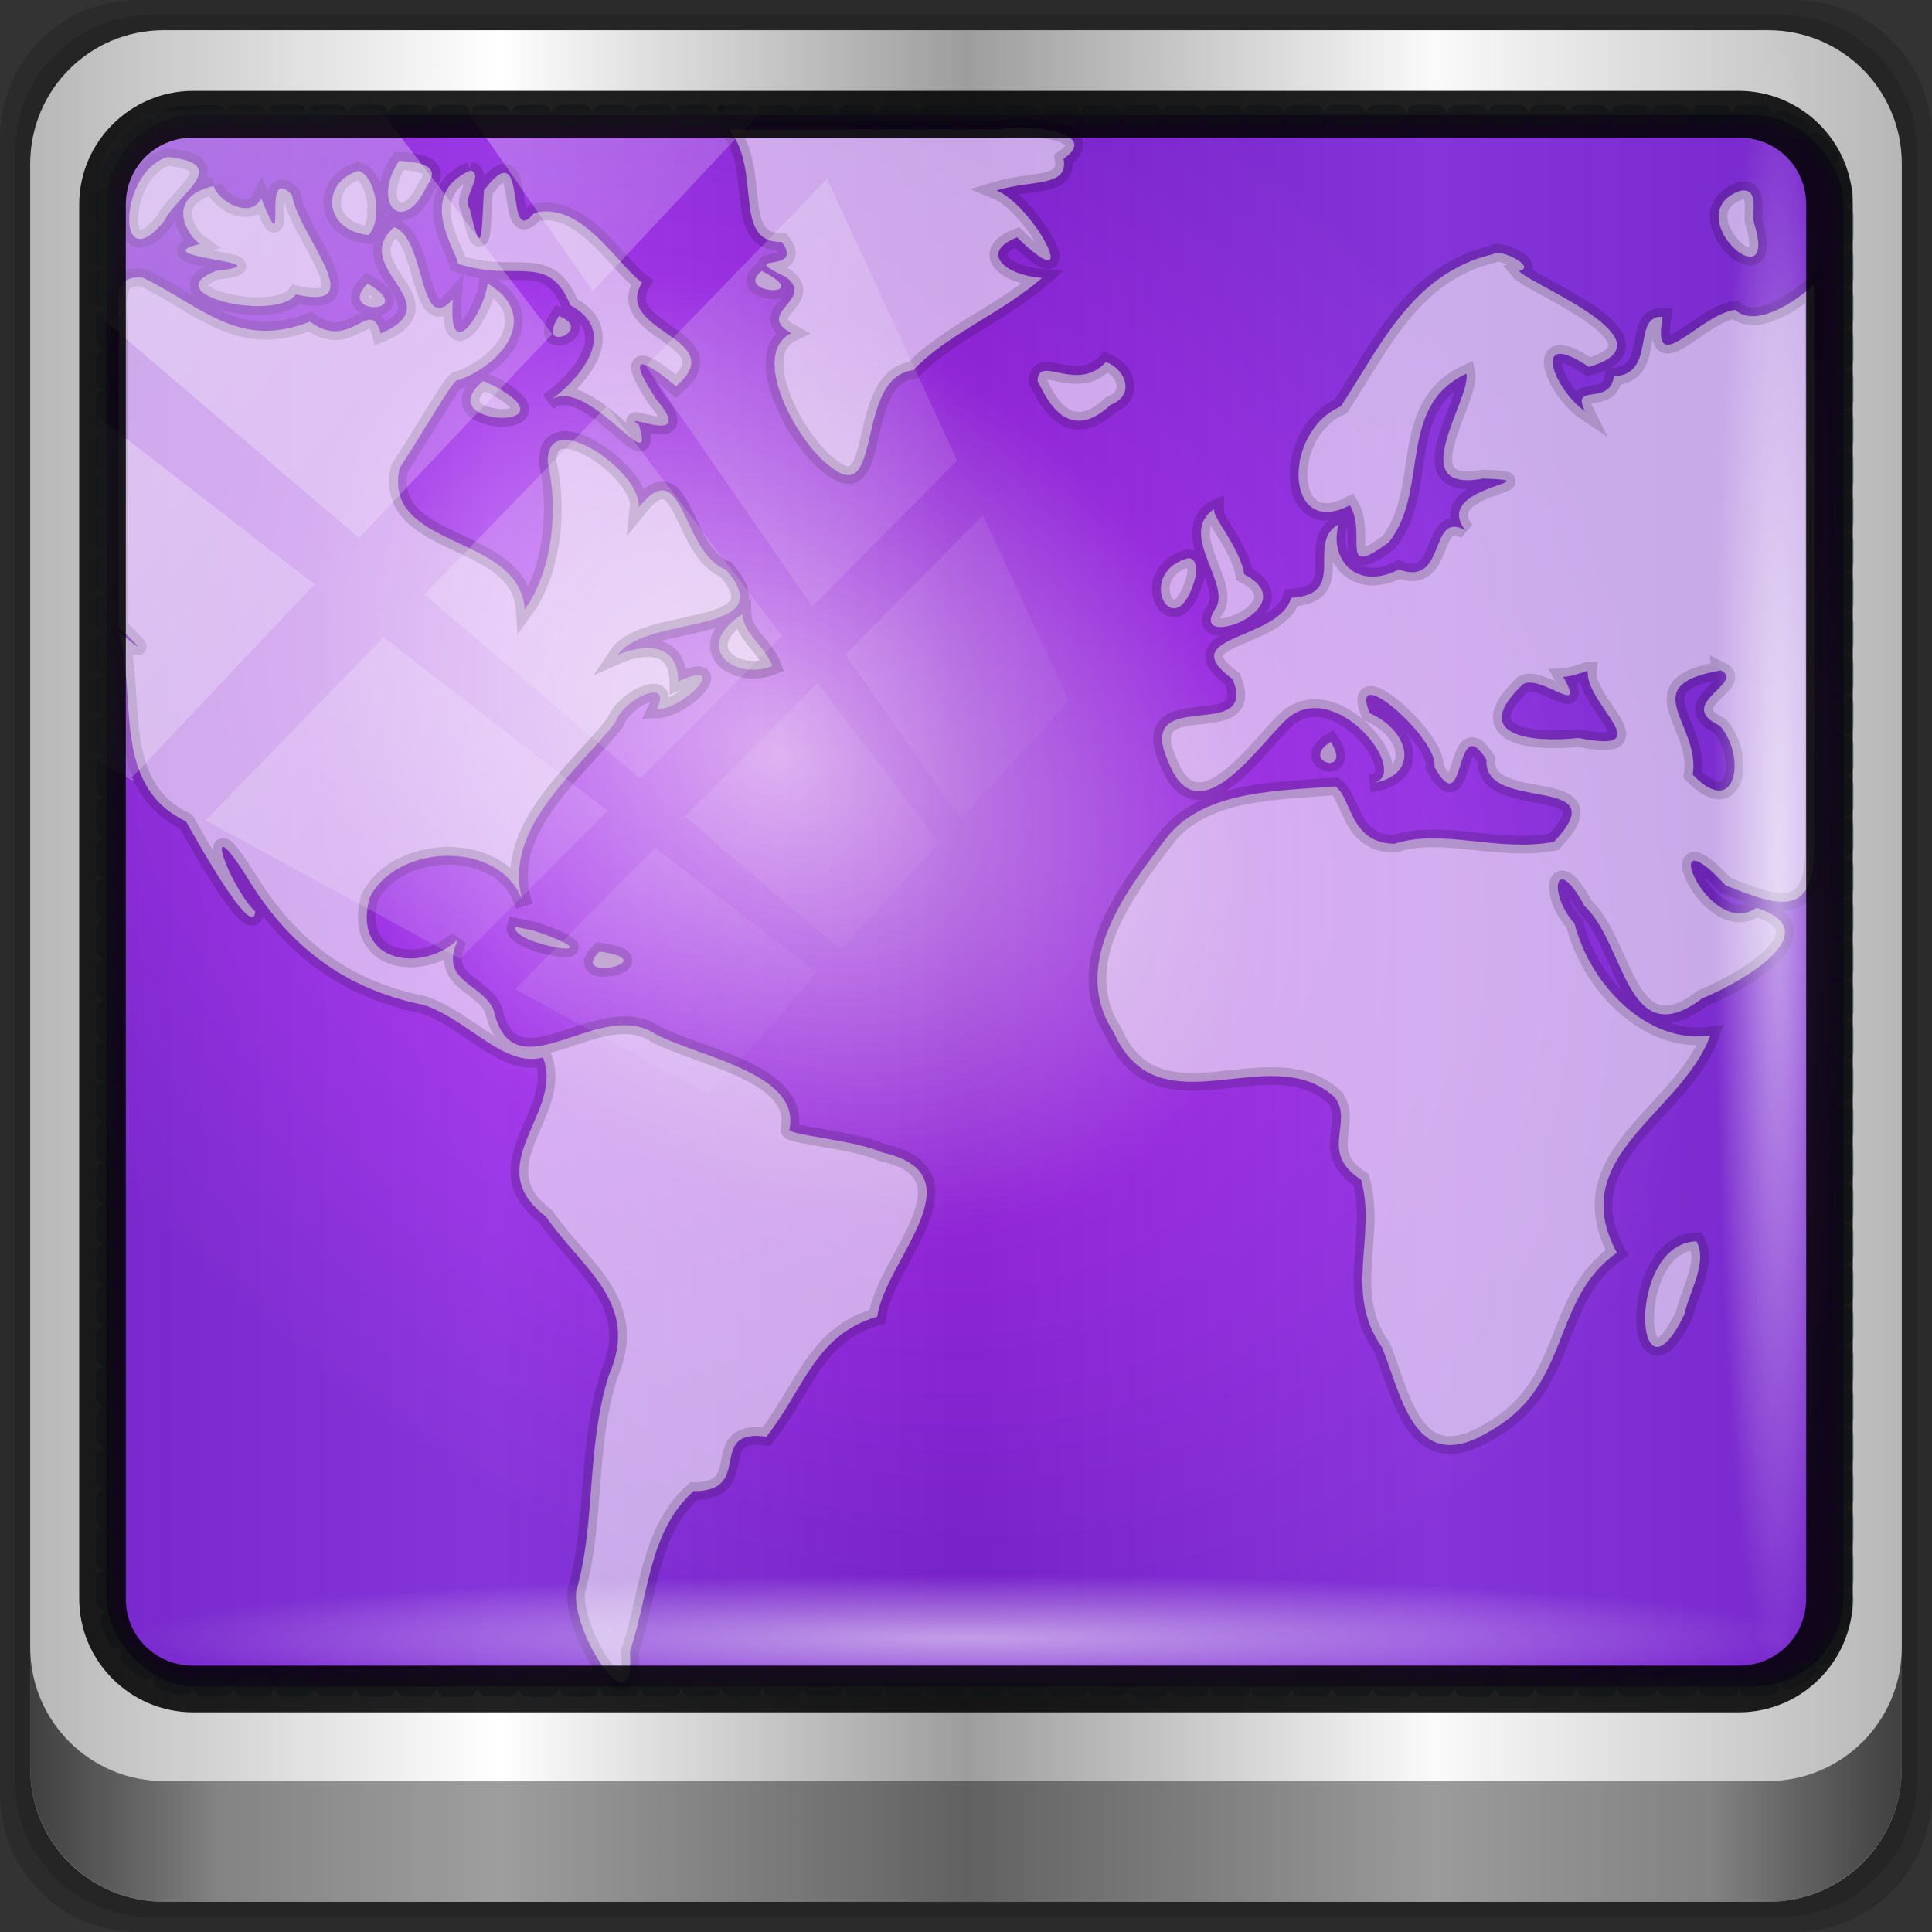 <?xml version="1.0" encoding="UTF-8" standalone="no"?>
<!-- Created with Inkscape (http://www.inkscape.org/) -->

<svg
   xmlns:dc="http://purl.org/dc/elements/1.1/"
   xmlns:cc="http://creativecommons.org/ns#"
   xmlns:rdf="http://www.w3.org/1999/02/22-rdf-syntax-ns#"
   xmlns:svg="http://www.w3.org/2000/svg"
   xmlns="http://www.w3.org/2000/svg"
   xmlns:xlink="http://www.w3.org/1999/xlink"
   xmlns:sodipodi="http://sodipodi.sourceforge.net/DTD/sodipodi-0.dtd"
   xmlns:inkscape="http://www.inkscape.org/namespaces/inkscape"
   width="96"
   height="96"
   viewBox="0 0 96 96"
   version="1.1"
   id="svg1072"
   inkscape:version="0.92.1 r15371"
   sodipodi:docname="nmap.svg">
  <rect x="0" y="0" width="96" height="96" fill="#333333" stroke="none"/>
  <defs
     id="defs1066">
    <radialGradient
       inkscape:collect="always"
       xlink:href="#linearGradient4133-1"
       id="radialGradient3452"
       gradientUnits="userSpaceOnUse"
       gradientTransform="matrix(0.96,0,0,0.073,7.589,1090.831)"
       cx="13.948"
       cy="44.893"
       fx="13.948"
       fy="44.893"
       r="43.199" />
    <linearGradient
       inkscape:collect="always"
       id="linearGradient4133-1">
      <stop
         style="stop-color:#ffffff;stop-opacity:1;"
         offset="0"
         id="stop4135-5" />
      <stop
         style="stop-color:#ffffff;stop-opacity:0;"
         offset="1"
         id="stop4137-6" />
    </linearGradient>
    <radialGradient
       inkscape:collect="always"
       xlink:href="#linearGradient4133-1"
       id="radialGradient3450"
       gradientUnits="userSpaceOnUse"
       gradientTransform="matrix(0.949,0,0,0.075,1042.306,-64.565)"
       cx="13.948"
       cy="44.893"
       fx="13.948"
       fy="44.893"
       r="43.199" />
    <linearGradient
       inkscape:collect="always"
       xlink:href="#linearGradient4133-1"
       id="linearGradient3448"
       gradientUnits="userSpaceOnUse"
       x1="2.771"
       y1="-28.642"
       x2="50.528"
       y2="14.514" />
    <clipPath
       clipPathUnits="userSpaceOnUse"
       id="clipPath4156-4-0">
      <path
         style="opacity:0.6;fill:#ffffff;fill-opacity:1;stroke:none"
         d="m 27.046,-55.695 -14.214,13.321 h 0.061 l 15.653,21.771 10.231,-10.546 C 38.562,-32.302 27.468,-54.819 27.046,-55.695 Z M 9.647,-39.383 -5.241,-25.321 15.988,-7.806 26.372,-18.383 Z m 31.491,12.951 -9.741,9.714 8.945,12.458 7.781,-7.555 z m -49.84,4.379 -13.754,12.982 26.283,13.846 0.061,-0.062 -0.123,-0.062 L 13.599,-5.401 -8.702,-22.053 Z m 38.015,7.401 -9.803,9.775 11.579,9.559 7.628,-7.401 -8.669,-11.009 z m 20.187,5.674 -7.383,7.216 6.188,8.542 5.82,-6.137 z m -32.195,6.322 -9.557,9.498 13.662,7.185 7.934,-7.678 z m 23.312,2.374 -7.107,6.938 8.363,6.907 5.361,-5.674 -0.061,-0.092 -0.092,0.123 -6.464,-8.203 z m -8.73,8.542 -7.505,7.339 10.354,5.458 c 1.397,-1.321 5.675,-6.123 5.851,-6.322 z"
         id="path4158-0-3"
         inkscape:connector-curvature="0" />
    </clipPath>
    <linearGradient
       id="linearGradient3948-58">
      <stop
         id="stop3950-6"
         style="stop-color:#000000;stop-opacity:0.569"
         offset="0" />
      <stop
         id="stop3952-2"
         style="stop-color:#000000;stop-opacity:0"
         offset="0.07" />
      <stop
         id="stop3954-8"
         style="stop-color:#3c3c3c;stop-opacity:0.09"
         offset="0.203" />
      <stop
         id="stop3956-4"
         style="stop-color:#888888;stop-opacity:0.137"
         offset="0.266" />
      <stop
         id="stop3958-7"
         style="stop-color:#bbbbbb;stop-opacity:0.184"
         offset="0.35" />
      <stop
         id="stop3960-2"
         style="stop-color:#757575;stop-opacity:0.137"
         offset="0.439" />
      <stop
         id="stop3962-4"
         style="stop-color:#383838;stop-opacity:0.09"
         offset="0.498" />
      <stop
         id="stop3964-0"
         style="stop-color:#8a8a8a;stop-opacity:0.192"
         offset="0.659" />
      <stop
         id="stop3966-6"
         style="stop-color:#292929;stop-opacity:0.61"
         offset="1" />
    </linearGradient>
    <radialGradient
       inkscape:collect="always"
       xlink:href="#linearGradient3921"
       id="radialGradient4230"
       cx="38.793"
       cy="37.641"
       fx="38.793"
       fy="37.641"
       r="43.669"
       gradientTransform="matrix(0.887,0.795,-0.605,0.675,-0.043,994.047)"
       gradientUnits="userSpaceOnUse" />
    <linearGradient
       id="linearGradient3921">
      <stop
         style="stop-color:#e1a4fd;stop-opacity:1"
         offset="0"
         id="stop3923" />
      <stop
         style="stop-color:#8c06e5;stop-opacity:1"
         offset="0.521"
         id="stop911" />
      <stop
         style="stop-color:#6500cf;stop-opacity:1"
         offset="1"
         id="stop3925" />
    </linearGradient>
    <linearGradient
       inkscape:collect="always"
       xlink:href="#linearGradient6139-0"
       id="linearGradient4071"
       gradientUnits="userSpaceOnUse"
       gradientTransform="matrix(1.107,0,0,1.107,-32.31,1008.689)"
       x1="6"
       y1="47"
       x2="90"
       y2="47" />
    <linearGradient
       id="linearGradient6139-0">
      <stop
         id="stop6141-2"
         offset="0"
         style="stop-color:#b7b7b7;stop-opacity:1;" />
      <stop
         style="stop-color:#ffffff;stop-opacity:1;"
         offset="0.25"
         id="stop6151-0" />
      <stop
         style="stop-color:#9d9d9d;stop-opacity:1;"
         offset="0.5"
         id="stop6147-1" />
      <stop
         id="stop6149-4"
         offset="0.75"
         style="stop-color:#fafafa;stop-opacity:1;" />
      <stop
         id="stop6143-4"
         offset="1"
         style="stop-color:#b7b7b7;stop-opacity:1;" />
    </linearGradient>
    <radialGradient
       inkscape:collect="always"
       xlink:href="#linearGradient4133-1"
       id="radialGradient4073"
       gradientUnits="userSpaceOnUse"
       gradientTransform="matrix(0,1.795,-2.257,0,34.854,740.167)"
       cx="158"
       cy="6.213"
       fx="158"
       fy="6.213"
       r="41" />
    <linearGradient
       id="linearGradient4091-0-3-0-7">
      <stop
         style="stop-color:#ffffff;stop-opacity:1;"
         offset="0"
         id="stop4093-3-6-4-2" />
      <stop
         id="stop4099-6-1-8-3"
         offset="0.8"
         style="stop-color:#ffffff;stop-opacity:1;" />
      <stop
         style="stop-color:#ffffff;stop-opacity:0;"
         offset="1"
         id="stop4095-1-0-7-9" />
    </linearGradient>
    <linearGradient
       inkscape:collect="always"
       xlink:href="#linearGradient3832-0-6-1-1"
       id="linearGradient4129"
       x1="1.5"
       y1="88.172"
       x2="94.5"
       y2="88.172"
       gradientUnits="userSpaceOnUse"
       gradientTransform="translate(-27.167,1012.725)" />
    <linearGradient
       id="linearGradient3832-0-6-1-1">
      <stop
         style="stop-color:#000000;stop-opacity:1;"
         offset="0"
         id="stop3834-6-3-7-1" />
      <stop
         id="stop3872-2-4"
         offset="0.1"
         style="stop-color:#000000;stop-opacity:0.588;" />
      <stop
         style="stop-color:#000000;stop-opacity:0.588;"
         offset="0.9"
         id="stop3844-6-2-7-6" />
      <stop
         style="stop-color:#000000;stop-opacity:1;"
         offset="1"
         id="stop3836-5-0-2-9" />
    </linearGradient>
    <radialGradient
       inkscape:collect="always"
       xlink:href="#linearGradient4133-1"
       id="radialGradient4139"
       cx="13.948"
       cy="44.893"
       fx="13.948"
       fy="44.893"
       r="43.199"
       gradientTransform="matrix(0.975,0,0,0.049,6.732,1092.892)"
       gradientUnits="userSpaceOnUse" />
    <radialGradient
       inkscape:collect="always"
       xlink:href="#linearGradient4133-1"
       id="radialGradient4143"
       gradientUnits="userSpaceOnUse"
       gradientTransform="matrix(0.888,0,0,0.049,1043.459,-63.541)"
       cx="13.948"
       cy="44.893"
       fx="13.948"
       fy="44.893"
       r="43.199" />
  </defs>
  <sodipodi:namedview
     id="base"
     pagecolor="#ffffff"
     bordercolor="#666666"
     borderopacity="1.0"
     inkscape:pageopacity="0.0"
     inkscape:pageshadow="2"
     inkscape:zoom="7.9895833"
     inkscape:cx="48"
     inkscape:cy="48"
     inkscape:document-units="px"
     inkscape:current-layer="g1838"
     showgrid="false"
     inkscape:showpageshadow="false"
     units="px"
     inkscape:lockguides="true"
     inkscape:window-width="1920"
     inkscape:window-height="994"
     inkscape:window-x="0"
     inkscape:window-y="21"
     inkscape:window-maximized="1">
    <sodipodi:guide
       position="0,0"
       orientation="0,96"
       id="guide1621"
       inkscape:locked="true" />
    <sodipodi:guide
       position="96,0"
       orientation="-96,0"
       id="guide1623"
       inkscape:locked="true" />
    <sodipodi:guide
       position="96,96"
       orientation="0,-96"
       id="guide1625"
       inkscape:locked="true" />
    <sodipodi:guide
       position="0,96"
       orientation="96,0"
       id="guide1627"
       inkscape:locked="true" />
  </sodipodi:namedview>
  <g
     inkscape:label="Livello 1"
     inkscape:groupmode="layer"
     id="layer1"
     transform="translate(0,-1026.52)">
    <g
       id="g1838"
       transform="translate(27.167,13.795)">
      <path
         inkscape:connector-curvature="0"
         id="path3288"
         d="m 61.976,1012.725 h -82.286 c -3.799,0 -6.857,3.058 -6.857,6.857 v 82.286 c 0,3.799 3.058,6.857 6.857,6.857 H 61.976 c 3.799,0 6.857,-3.058 6.857,-6.857 v -82.286 c 0,-3.799 -3.058,-6.857 -6.857,-6.857 z"
         style="display:inline;opacity:0.15;fill:#000000;fill-opacity:1;fill-rule:nonzero;stroke:none;stroke-width:1.004" />
      <path
         style="display:inline;opacity:0.15;fill:#000000;fill-opacity:1;fill-rule:nonzero;stroke:none;stroke-width:1.004"
         d="m 61.333,1013.475 h -81 c -3.739,0 -6.75,3.01 -6.75,6.75 v 81 c 0,3.74 3.011,6.75 6.75,6.75 h 81 c 3.74,0 6.75,-3.01 6.75,-6.75 v -81 c 0,-3.74 -3.01,-6.75 -6.75,-6.75 z"
         id="path4085"
         inkscape:connector-curvature="0" />
      <path
         style="display:inline;fill:url(#linearGradient4071);fill-opacity:1;fill-rule:nonzero;stroke:none;stroke-width:0.976"
         d="m 60.69,1014.225 h -79.714 c -3.68,0 -6.643,2.963 -6.643,6.643 v 79.714 c 0,3.68 2.963,6.643 6.643,6.643 h 79.714 c 3.68,0 6.643,-2.963 6.643,-6.643 v -79.714 c 0,-3.68 -2.963,-6.643 -6.643,-6.643 z"
         id="rect4251-1"
         inkscape:connector-curvature="0" />
      <path
         inkscape:connector-curvature="0"
         style="display:inline;opacity:0.65;fill:url(#linearGradient4129);fill-opacity:1;fill-rule:nonzero;stroke:none"
         d="m -25.667,1094.569 v 6 c 0,3.68 2.976,6.656 6.656,6.656 h 79.688 c 3.68,0 6.656,-2.976 6.656,-6.656 v -6 c 0,3.68 -2.976,6.656 -6.656,6.656 h -79.688 c -3.68,0 -6.656,-2.976 -6.656,-6.656 z"
         id="path4118" />
      <rect
         style="opacity:0.55;fill:url(#radialGradient4139);fill-opacity:1;stroke:none;stroke-width:0.976"
         id="rect4131"
         width="84.25"
         height="4.25"
         x="-21.792"
         y="1092.975"
         rx="0"
         ry="4.25" />
      <rect
         ry="4.25"
         rx="0"
         y="-63.458"
         x="1017.475"
         height="4.25"
         width="76.75"
         id="rect4141"
         style="opacity:0.55;fill:url(#radialGradient4143);fill-opacity:1;stroke:none;stroke-width:0.976"
         transform="rotate(90)" />
      <rect
         ry="4.445"
         y="1018.437"
         x="-21.889"
         height="78.089"
         width="86.328"
         id="rect4222"
         style="fill:url(#radialGradient4230);fill-opacity:1;stroke:#53768a;stroke-width:1.011;stroke-linecap:round;stroke-linejoin:round;stroke-miterlimit:4;stroke-dasharray:1.011, 1.011;stroke-dashoffset:0;stroke-opacity:0.6;opacity:0.791" />
      <path
         style="display:inline;opacity:1;fill:#f8f8f8;fill-opacity:0.616;stroke:#000000;stroke-width:0.878;stroke-opacity:0.156;stroke-miterlimit:4;stroke-dasharray:none;paint-order:stroke fill markers"
         id="path3522"
         inkscape:connector-curvature="0"
         d="m 9.07,1019.15 c 1.655,2.109 0.113,5.632 2.61,5.597 1.216,1.631 -2.423,0.486 0.204,1.744 1.511,1.129 -1.598,1.774 0.273,2.788 -2.156,1.056 0.35,5.523 1.951,6.641 2.636,2.106 1.166,-4.459 4.107,-4.8 1.598,-1.732 4.406,-2.843 6.399,-4.585 -1.948,-0.15 -3.086,-1.301 -1.241,-2.014 3.396,3.302 0.852,-1.564 -1.028,-2.334 1.819,-0.549 3.588,-0.147 3.336,-1.571 1.922,-1.335 -1.848,-1.766 -3.194,-1.464 -4.472,0 -8.945,0 -13.417,0 z m -27.89,1.378 c -2.457,0.664 -2.629,6.237 -0.159,3.143 0.606,-1.271 3.408,-2.802 0.159,-3.143 z m 11.483,0.194 c -1.417,2.108 0.206,3.798 1.384,1.227 0.834,-1.074 -0.62,-1.188 -1.384,-1.227 z m 3.54,0.474 c -2.737,1.204 -0.675,4.011 -0.607,4.636 2.884,0.947 4.487,-0.619 5.578,2.057 2.744,1.5 -0.054,4.108 -1.084,4.787 1.855,-1.533 5.421,4.168 4.486,1.156 -1.115,-0.773 2.995,1.241 0.862,-1.27 -1.962,-3 0.156,-1.343 0.983,-0.643 2.814,-2.394 -3.184,-2.683 -1.687,-5.147 -1.312,-1.008 -3.032,-4.063 -5.356,-3.466 -1.555,1.908 -0.215,-4.158 -2.496,-1.123 -0.118,1.697 -0.043,3.85 -0.708,0.91 -0.445,-0.515 0.766,-1.711 0.027,-1.897 z m -5.582,0.022 c -1.837,0.581 -1.739,2.937 0.521,3.189 0.774,-0.837 0.307,-3.031 -0.521,-3.189 z m -7.171,0.753 c -2.387,0.536 -1.412,2.362 -0.682,2.877 -2.954,0.702 4.51,0.897 0.795,1.342 -3.091,1.171 2.976,2.551 3.971,1.162 3.816,0.886 0.137,-2.899 -0.198,-4.95 -1.618,-1.648 -0.064,3.798 -1.527,0.175 -0.51,1.076 -2.133,0.159 -2.36,-0.606 z m 75.84,0.237 c -3.203,1.189 1.99,5.677 0.7,1.594 -0.129,-0.493 0.289,-1.796 -0.7,-1.594 z m -66.876,1.808 c -2.301,2.052 2.925,3.749 -0.661,5.278 -0.538,-1.906 -1.463,0.954 -3.515,-0.586 -3.527,1.394 -5.331,-0.726 -8.284,-2.179 -1.774,-0.209 -1.107,1.599 -1.225,3.292 0,4.68 0,9.36 0,14.04 1.739,1.736 0.678,0.766 0,0.287 0.954,3.085 -0.421,7.594 3.341,9.388 0.64,1.126 3.323,5.922 3.447,4.487 -1.345,-1.337 -2.726,-5.345 -0.449,-1.773 2.039,3.396 4.79,5.598 8.808,6.407 2.197,0.709 4.004,3.147 5.936,2.61 1.092,2.733 -3.238,5.357 0.145,7.906 1.766,2.58 4.731,4.273 3.126,7.896 -1.123,3.538 -0.642,7.393 -1.613,10.69 -0.301,2.006 2.947,7.099 2.666,3.021 0.949,-2.834 0.924,-5.952 3.158,-7.96 3.057,0.023 0.584,-3.119 3.618,-2.708 1.851,-2.303 2.388,-5.05 5.512,-5.964 0.373,-2.795 5.195,-7.076 0.214,-8.165 -1.354,-0.633 -4.84,-0.861 -4.573,-1.173 0.54,-2.774 -4.508,-3.563 -6.655,-4.698 -2.82,-1.899 -7.056,3.155 -8.05,-1.2 -0.593,-1.37 -2.76,-1.392 -1.764,-3.507 -1.795,1.694 -5.306,1.179 -4.387,-2.092 1.396,-2.755 6.757,-2.886 7.67,0.428 -1.268,-3.655 2.452,-6.5 4.517,-9.101 0.42,-1.243 2.919,-2.311 2.059,-0.659 1.465,-0.05 3.685,-2.558 1.083,-1.401 -0.037,-2.288 -2.28,-1.637 -3.007,-1.312 1.348,-2.03 8.271,-0.92 5.372,-4.239 -2.246,-0.864 -2.06,-5.904 -4.332,-3.096 0.191,-1.73 -4.625,-5.117 -4.519,-2.216 0.588,2.596 0.107,5.586 -1.144,7.288 -0.261,-3.804 -7.098,-2.963 -6.219,-7.017 1.273,-1.932 2.762,-4.604 2.903,-4.363 2.282,-0.827 4.118,-3.232 1.472,-4.813 -0.141,1.378 -1.989,4.221 -1.729,0.782 -1.711,1.925 -1.32,-3.063 -2.923,-3.581 z m 54.622,1.335 c -4.009,0.93 -5.598,4.563 -7.581,7.572 -2.923,1.251 -2.812,6.621 0.454,4.906 0.874,1.448 -0.611,3.732 1.934,1.838 2.053,-2.579 0.359,-6.749 3.854,-8.375 0.255,1.264 -3.223,5.985 0.84,5.209 3.673,0.132 -2.67,0.347 -0.884,2.574 -1.856,-1.045 -0.892,2.854 -3.314,1.947 -2.099,1.083 -3.475,-0.503 -2.994,-2.241 -1.651,0.914 0.519,3.493 -2.347,3.647 -0.642,2.163 -5.922,1.837 -2.919,4.04 1.333,3.278 -4.967,0.205 -3.179,4.14 1.53,3.89 4.737,-1.289 6.038,-2.29 2.51,-1.848 6.23,3.151 3.971,3.337 2.533,-0.323 2.013,-2.608 -0.017,-3.493 -1.096,-2.698 3.47,1.323 3.217,2.675 1.611,2.863 0.948,-2.931 2.587,-0.366 -0.191,2.706 6.595,0.636 3.355,4.084 -2.786,0.532 -5.528,-0.681 -7.926,0.096 -2.232,-0.019 -2.12,-2.282 -2.933,-2.849 -2.839,0.219 -6.348,0.194 -8.249,2.371 -2.055,2.676 -5.02,6.417 -2.779,9.834 2.242,5.064 7.802,0.263 10.998,3.253 0.95,1.247 -0.823,2.729 1.301,4.08 0.799,2.877 -0.907,5.609 1.056,8.359 1.015,2.586 1.645,6.458 5.423,4.094 3.998,-2.283 2.933,-6.492 6.233,-8.823 -2.61,-4.794 3.194,-6.896 4.642,-10.788 -3.164,0.44 -5.983,-2.554 -6.747,-5.566 -1.329,-1.463 -0.987,-3.621 0.498,-0.872 2.041,1.876 2.085,7.444 5.86,4.58 1.726,-0.685 6.439,-3.298 2.684,-4.487 -2.421,1.664 -5.091,-4.971 -1.537,-1.123 2.584,1.04 4.394,1.66 4.394,-1.789 0,-9.293 0,-18.712 0,-28.068 -0.805,0.78 -2.873,2.222 -3.917,1.264 -1.796,0.237 -4.167,3.553 -3.603,0.348 -1.561,-0.098 -0.279,2.874 -2.424,2.957 -0.216,1.528 -2.167,0.283 -1.434,1.734 -1.505,-1.013 -2.779,-4.213 0.187,-2.204 4.405,-1.254 -2.905,-4.082 -3.469,-4.766 0.948,-0.216 -1.032,-1.153 -1.271,-0.84 z m -36.354,0.84 c -1.466,1.159 2.787,1.377 0,0 z m -19.584,0.624 c -1.64,1.628 2.611,1.496 0,0 z m 9.508,1.614 c -1.242,1.93 1.835,0.713 0,0 z m 27.186,2.282 c -1.454,1.588 -3.373,-0.418 -3.404,0.947 0.263,0.412 1.319,3.356 3.631,1.184 1.241,-0.496 0.752,-1.748 -0.227,-2.131 z m -30.953,0.947 c -2.757,2.285 4.683,2.496 0.584,0.262 z m 36.377,6.329 c -1.985,1.228 0.952,3.837 -0.043,5.063 -1.244,2.057 4.623,-0.145 1.489,-1.786 -0.223,-1.41 -1.836,-3.13 -1.446,-3.277 z m -1.339,2.475 c -2.766,0.742 -0.628,4.573 0.352,0.965 0.055,-0.209 0.13,-0.972 -0.352,-0.965 z m -22.148,2.777 c -2.573,1.665 -0.4,3.327 1.486,2.578 -0.387,-1.005 -1.469,-1.638 -1.486,-2.578 z m 48.608,2.798 c 1.284,0.615 -2.353,1.665 -0.05,2.748 1.34,1.496 0.835,4.706 -1.343,2.434 0.405,-2.537 -2.953,-4.431 1.393,-5.181 z m -6.604,0.022 c -0.174,1.63 3.706,4.163 -0.477,3.336 -2.212,0.246 -5.524,-0.064 -2.738,-2.679 0.88,-0.502 3.192,1.73 1.989,-0.356 0.426,-0.026 0.824,-0.179 1.225,-0.301 z m -12.776,3.53 c -1.613,0.986 1.115,1.742 0,0 z m -40.507,9.191 c -0.272,0.861 5.102,1.734 1.394,0.354 l -0.553,-0.185 z m 4.175,1.227 c -1.63,1.57 3.358,0.469 0,0 z m 54.508,14.4 c -3.542,0.087 -3.071,8.756 -0.602,3.626 0.234,-1.113 1.173,-2.582 0.602,-3.626 z" />
      <rect
         transform="matrix(0.925,0,0,0.958,-24.12,1046.932)"
         style="opacity:0.353;fill:url(#linearGradient3448);fill-opacity:1;stroke:none"
         id="rect4146"
         width="92"
         height="92"
         x="2"
         y="-30"
         rx="3.957"
         ry="3.957"
         clip-path="url(#clipPath4156-4-0)" />
      <rect
         transform="rotate(90)"
         style="opacity:0.55;fill:url(#radialGradient3450);fill-opacity:1;stroke:none;stroke-width:1.34"
         id="rect4141-5"
         width="81.974"
         height="6.45"
         x="1014.552"
         y="-64.438"
         rx="0"
         ry="6.45" />
      <rect
         ry="6.271"
         rx="0"
         y="1090.954"
         x="-20.496"
         height="6.271"
         width="82.954"
         id="rect4131-3"
         style="opacity:0.55;fill:url(#radialGradient3452);fill-opacity:1;stroke:none;stroke-width:1.268" />
      <path
         style="color:#000000;font-style:normal;font-variant:normal;font-weight:normal;font-stretch:normal;font-size:medium;line-height:normal;font-family:Sans;-inkscape-font-specification:Sans;text-indent:0;text-align:start;text-decoration:none;text-decoration-line:none;letter-spacing:normal;word-spacing:normal;text-transform:none;writing-mode:lr-tb;direction:ltr;baseline-shift:baseline;text-anchor:start;display:inline;overflow:visible;visibility:visible;fill:#000000;fill-opacity:0.871;stroke:none;stroke-width:2.385;marker:none;enable-background:accumulate"
         d="m -17.563,1017.24 c -3.117,0 -5.668,2.539 -5.668,5.646 v 69.278 c 0,3.107 2.551,5.646 5.668,5.646 h 76.792 c 3.117,0 5.668,-2.539 5.668,-5.646 v -69.278 c 0,-3.107 -2.551,-5.646 -5.668,-5.646 z m 0,2.319 h 76.792 c 1.888,0 3.352,1.48 3.352,3.327 v 69.278 c 0,1.847 -1.464,3.327 -3.352,3.327 h -76.792 c -1.888,0 -3.352,-1.48 -3.352,-3.327 v -69.278 c 0,-1.847 1.464,-3.327 3.352,-3.327 z"
         id="path4989"
         inkscape:connector-curvature="0" />
    </g>
  </g>
</svg>
